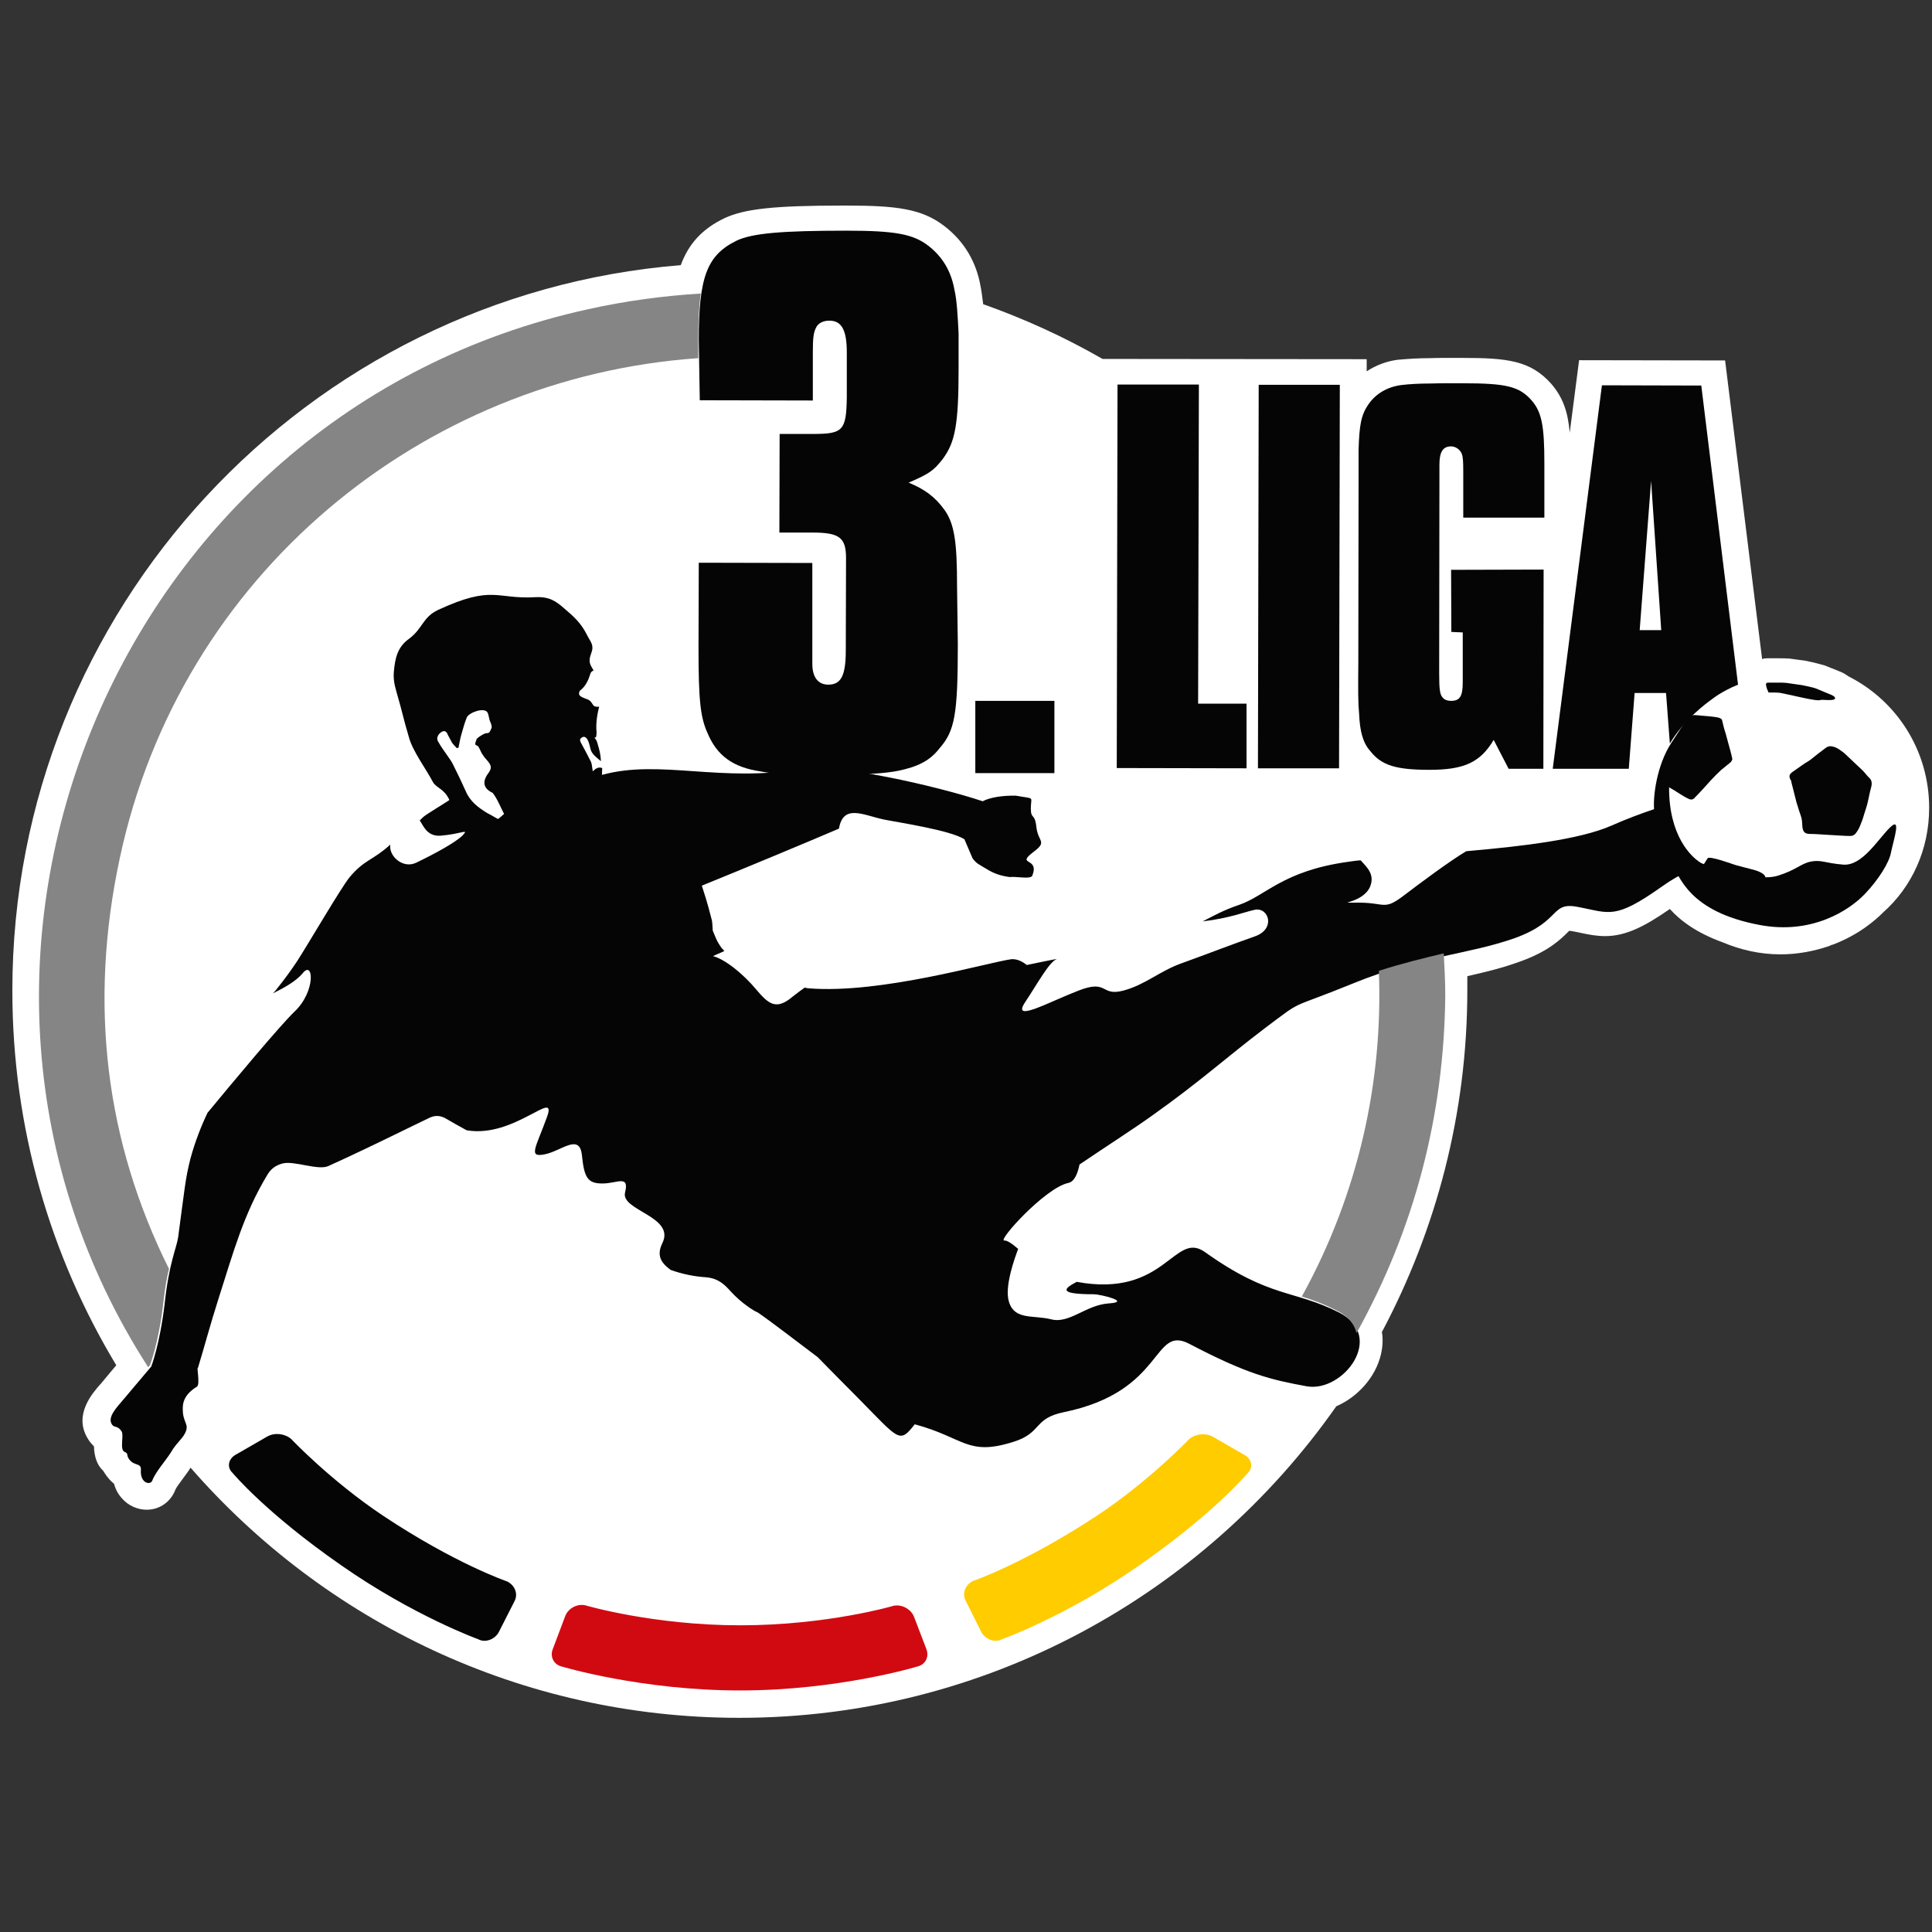<?xml version="1.0" encoding="utf-8"?>
<!-- Generator: Adobe Illustrator 25.0.1, SVG Export Plug-In . SVG Version: 6.00 Build 0)  -->
<svg version="1.1" id="Layer_1" xmlns="http://www.w3.org/2000/svg" xmlns:xlink="http://www.w3.org/1999/xlink" x="0px" y="0px"
	 viewBox="0 0 500 500" style="enable-background:new 0 0 500 500;" xml:space="preserve">
<rect x="0" y="0" width="500" height="500" fill="#333333" stroke="none"/>
<style type="text/css">
	.st0{fill:#FFFFFF;}
	.st1{fill:#050505;}
	.st2{fill:#FFCC00;}
	.st3{fill:#D10A11;}
	.st4{fill-rule:evenodd;clip-rule:evenodd;fill:#858585;}
</style>
<g transform="matrix(.656 0 0 .656 -161 -451.13)">
	<path class="st0" d="M1006.5,1006.4c0-22.6-12.8-42.2-31.7-51.8c-1.4-1-2.7-1.7-3.6-2c-2.3-1-3.6-1.4-6-2.4c-1.4-0.4-3.7-1-4.5-1.2
		h-0.1c-0.7-0.1-1.6-0.4-2.7-0.6c-2.2-0.3-4.5-0.6-6.6-0.9h-0.3c-1.2-0.1-2.4-0.1-3.9-0.1h-1.4c-1.2,0-2.2,0-3.2,0
		c-0.7,0-1.3,0.1-1.9,0.3L926,829.9l-57.6-0.1l-3.7,28.6c-0.7-8.2-2.7-14-7.3-19.3c-8.2-9.2-17.4-10.2-35.1-10.2c-1.3,0-6.5,0-6.5,0
		c-1.9,0-4.2,0-6.5,0.1c-4.6,0-8.6,0.3-12.1,0.6H797c-4.6,0.6-8.8,2.2-12.4,4.6v-4.8l-104.2-0.1c-15-8.6-30.7-15.8-47.1-21.6
		c-0.3-2.4-0.6-4.9-1-6.9c-1.7-9.9-6.6-18-14.3-23.9c-8.9-6.9-19.1-8.1-38.6-8.1h-1.9c-26.6,0-38.3,1.3-46.1,4.9
		c-9.1,4.3-14.4,10.4-17.4,18.6c-147.4,11.9-263.7,135.7-263.7,286.2c0,54.1,15,104.7,41,147.8c-3,3.6-5.8,6.9-6,7.2l-0.3,0.3
		c-2.9,3.3-10.5,11.8-5.2,21c0.7,1.3,1.6,2.4,2.7,3.5c0.1,4.2,1.3,7.5,3.6,9.6c0.9,1.4,2,3.2,3.9,4.8c0.1,0.1,0.3,0.3,0.4,0.3
		c0.6,2.3,1.7,4.3,3.3,6c2.4,2.7,6,4.3,9.6,4.3c5.2,0,9.6-3.2,11.4-8.1c0.4-0.9,2-2.9,2.9-4.2c1-1.4,2.2-2.9,3-4.3
		c52.7,60.5,130.3,98.7,216.5,98.7c97.3,0,183.5-48.7,235.5-122.9c8.5-3.7,15.5-11.5,17.6-20.4c0.7-3,0.9-6,0.4-8.9
		c21.4-40.3,33.7-86.1,33.7-134.9c0-1.9,0-3.6,0-5.5c7.1-1.6,13.8-3.2,20.9-5.8c11.2-4,16-8.8,18.9-11.7l0.4-0.4
		c0.1,0,0.4,0.1,0.9,0.1c1.3,0.3,2.4,0.4,3.5,0.7c3.3,0.7,6.3,1.3,9.8,1.3c8.2,0,15.7-3.9,25.5-10.7c4.3,4.8,10.8,9.5,20.7,13.1
		c7.1,3,14.8,4.8,22.9,4.8c6.6,0,13.1-1.2,19-3.2c0.3-0.1,0.4-0.1,0.7-0.3c0.3-0.1,0.6-0.3,0.9-0.3c10.4-3.9,17-9.8,19.9-12.7
		C999.7,1037.6,1006.5,1022.8,1006.5,1006.4"/>
	<g>
		<path class="st1" d="M521.1,821.8c0-25,3.3-33.5,15-39.2c6.2-2.9,17.8-3.9,43.3-3.9c19.4,0,26.3,1.4,32.2,5.9
			c5.6,4.3,9.1,10.1,10.4,17.6c0.9,3.7,1.3,10.7,1.6,17c0,3.2,0,8.8,0,14.1c0,22-1.4,28.9-6.2,35.4c-3.7,4.8-5.6,6-13.5,9.4
			c6.3,2.6,10.4,5.6,14.1,10.7c4,5.6,5,12.8,5,30.4l0.3,22.6c0,27.9-1.2,34.3-7.3,41.2c-3.7,4.8-8.5,7.2-16.3,8.8
			c-5,1-13.5,1.6-27.2,1.6c-16.8,0-21.3-0.3-27.2-1.4c-10.7-1.6-17-6.2-20.7-15c-2.9-6.3-3.6-13.2-3.6-33.8l0.1-33.5l44.8,0.1v34.5
			v5.3c0,5.3,2.3,8.2,6.3,8.2c5,0,6.9-3.5,6.9-13.5l0.1-36.4c0-8.1-2.6-10.1-13.2-10.1h-13.1l0.1-38.9h13.1
			c11.9,0,13.2-1.3,13.4-14.4v-17.8c0-9.1-2.2-12.5-6.9-12.5c-2.4,0-4.5,1-5.3,2.9c-0.9,1.9-1.2,3.7-1.2,9.5v19.1l-44.6-0.1
			L521.1,821.8z"/>
		<path class="st1" d="M661.4,992.7h-31.2v-28.5h31.2V992.7z"/>
		<path class="st1" d="M718.1,965.3h19.1v25.5l-51.2-0.1l0.3-151.3h32.1L718.1,965.3z"/>
		<path class="st1" d="M773.7,990.8h-32l0.3-151.3h32L773.7,990.8z"/>
		<path class="st1" d="M854.4,912.4l-0.1,78.6h-13.7l-5.9-11.4c-5.3,8.9-11.7,11.8-25.3,11.8c-13.1,0-18.9-1.7-23.3-7.3
			c-2.9-3.2-4.2-7.6-4.5-15c-0.4-3.9-0.4-8.5-0.3-20.3l0.1-70.4v-13.2c0.3-9.9,1-13.8,3.9-18c2.9-4.2,7.5-6.9,13-7.6
			c3.3-0.4,7.1-0.6,11.2-0.6c2.7-0.1,5.2-0.1,7.6-0.1c3.3,0,3.7,0,5.2,0c17.3,0,22.5,1.2,27.4,6.8c4,4.6,5,10.2,5,24.8v21.4h-32v-18
			c0-4.2-0.1-5.9-0.6-7.2c-0.6-1.6-2.4-2.9-4.2-2.9c-3.3,0-4.6,2.3-4.6,7.2v5.3l-0.1,77c0,6.5,0.3,8.5,1.4,9.6
			c0.7,0.9,1.9,1.3,3.3,1.3c3.5,0,4.6-1.9,4.6-7.3v-3.6v-16.1L818,937l-0.1-24.5L854.4,912.4z"/>
		<path class="st1" d="M892.3,936.3l4.5-58.9l4,58.9H892.3z M904.2,981c5.8-9.6,14.3-15.8,16.8-17.6c0,0,3.7-3,10.1-5.6l-14.5-118
			l-39.2-0.1L858,991H888l2.3-29.9h12.4L904.2,981z"/>
		<path class="st1" d="M441.9,1010.8c-1.4-0.7-2.7-1.6-4.2-2.3c-3.6-2.2-6.8-4.6-8.5-8.6c-1.6-3.6-3.3-7.1-5-10.5
			c-0.6-1.3-1.4-2.3-2.2-3.5c-1.3-1.9-2.6-3.6-3.7-5.6c-0.9-1.3-0.1-3,1.4-3.9c1.3-0.7,2,0.1,2.4,1.2c0.6,1,1,2,1.6,3
			c0.4,0.7,1.2,1.4,1.9,2.2c0.3,0,0.4,0,0.7-0.1c0.4-1.9,0.7-3.9,1.3-5.8c0.6-2.2,1.2-4.2,2-6.2c1-2,6.8-4,8.1-2
			c0.6,1,0.6,2.7,1.2,3.9c0.3,0.6,0.7,2,0.4,2.4c-0.3,0.6-0.7,1.9-1.4,1.9c-1.2,0.1-1.2,0.1-3.2,1.3c-1.2,1-1.2,0.7-1.4,1.6
			c-0.9,2.2,0,1.7,0.6,2.2s1.2,2.3,1.6,2.9c0.6,0.9,1,1.6,1.7,2.3c1.9,2.2,2.6,3.2,0.9,5.5c-2.4,3.2-2.2,6,1.7,7.8c0.1,0,0-0.1,0,0
			c2,2.6,3,5.5,4.5,8.3C443.9,1009.1,442.2,1010.7,441.9,1010.8 M910,1030.5c-6.9-8.6-10.2-16.6-11.1-23.9c-5.9,2-11.9,4.2-17.7,6.8
			c-12.5,5.5-35.3,8.2-57.3,10.1c-6.6,3.9-18.9,13.1-24.8,17.6c-7.8,5.9-7.1,2.7-17.7,2.7c-10.7,0,1.4,0.7,4.5-6.2
			c2-4.8-1-7.6-3.7-10.5c-1.7,0.1-3.5,0.4-5,0.6c-25.8,3.6-32.4,13.4-43,17c-5.9,2-9.9,4.2-14.3,6.5c10.8-1.3,16.4-3.7,20.6-4.6
			c5.5-1,8.3,7.6,0,10.5c-8.3,2.9-19.7,7.3-28.6,10.5c-9.1,3.2-14.4,8.5-23.3,10.9c-9.1,2.4-5.9-4.6-17.7,0
			c-11.7,4.5-26.3,12.7-21.2,4.8c5.2-7.8,9.6-16.1,12.7-17.3c-3.9,0.7-7.9,1.6-11.9,2.4c-2-1.6-4-2.4-6-2.3
			c-9.1,1.2-51.5,13.8-80,11.5l0,0c-0.6-0.1-1.2-0.1-1.6-0.3c-1.3,0.9-2.7,2-4.8,3.6c-6.5,5.5-9.5,2.9-14.4-2.9
			c-4.9-5.9-12.2-11.9-17-13.1c0,0,1.9-0.9,4.5-2c-0.1-0.1-0.3-0.1-0.3-0.3c0,0,0.1,0,0.3,0.1c-0.1-0.1-0.3-0.1-0.4-0.3
			c-0.3-0.3-0.4-0.4-0.7-0.7c-1.6-2.4-1.6-2.2-3.5-6.9c-0.1-1.3-0.1-2.6-0.3-3.9c-0.9-3.3-1.4-5.9-4-13.8
			c18-7.3,42.9-17.7,54.1-22.5c1.7-9.9,9.6-5.3,17.7-3.6c5.9,1.2,26.2,4.2,31.8,7.8l3.2,7.5c1.6,2.2,2.6,2.4,5.5,4.2
			s5.5,2.7,9.1,3.2c2.9-0.3,7.9,0.9,8.9-0.4c3.2-7.6-6.6-4,0.4-9.4c5.8-4.3,2-3.9,1.3-9.8c-0.6-5.9-2.2-2.9-2.2-7.5
			c0-4.9,1.9-3.6-5.9-5c-5-0.1-10.1,0.6-13.1,2.2c-18-6-58-15.1-71.3-12.8c-32.2,5.6-55.9-3.9-78.9,2.4c0-1,0.1-1.9,0.1-2.7
			c-1.6-0.6-2.7,0.3-3.7,1.3c-0.3-1.4-0.3-2.7-0.7-3.7c-1.3-2.6-2.7-5.2-4-7.6c-0.4-0.9-0.6-1.4,0.3-2c1-0.7,1.7-0.1,2.2,0.6
			c0.6,1,0.9,2.3,1.2,3.5c0.4,2.4,2.4,3.6,4.2,5.2c-0.1-2.4-0.6-4.6-1.3-6.8c-0.1-0.6-0.6-2-1.3-2.4c-0.1-0.1,0.1,0.3,0,0
			c1.2-0.4,0.6-0.9,0.9-1.9c-0.3-2.7-0.1-6.2,1-10.4c-1,0.1-2,0-2.4-0.7c-0.6-0.9-1-1.7-2.2-2.2c-1.6-0.6-2.9-1-3.3-1.9
			c-0.1-0.3,0-1.3,0.4-1.6c2.2-1.7,3.2-4,4-6.5c0.1-0.6,0.7-1.2,1.3-1.4c-1.3-2.3-2.3-3.2-0.9-6.9c1.2-3.2-0.3-4.3-1.7-7.1
			c-2.3-4.6-5-7.1-8.9-10.4c-3.3-2.9-5.9-4.8-11.5-4.5c-15.4,0.9-16.7-5-38.3,5c-6.2,2.9-6,7.3-11.5,11.4c-4.6,3.3-5.5,7.6-6,13
			c-0.4,4,1,7.6,1.3,8.9c2.3,7.9,2.3,9.1,4.6,16.8c1.4,5.5,6.9,12.8,9.5,17.8c1.3,2.4,4.5,2.6,6.5,7.1c-0.3,0.4-9.8,6-10.5,6.9
			c-0.4,0.4-0.9,0.9-1.2,1.2c1.3,1.6,2.6,6.3,8.1,6c8.6-0.7,11.5-3,8.8-0.1c-2.7,2.7-10.7,7.1-18.4,10.8c-5.2,2.4-10.8-2.7-10.1-7.2
			c-6.9,6.3-10.1,5.8-16,12.8c-3.3,4-15.7,25.3-20.7,33.1c-2.3,3.5-5,7.2-8.2,11.2c-0.4,0.6-0.9,1-1.4,1.6c4.6-2.3,9.1-4.8,11.7-7.9
			c4.3-5.5,5.3,7.1-3.2,15.1c-6,5.8-24.3,27.8-34.3,39.9c-2.4,5-5,11.5-6.8,18.3c-2,7.8-2.3,12.4-4.8,30.8
			c-0.6,4.2-3.6,10.1-5.3,26.1c-1.9,16.1-5.3,24.9-5.3,24.9s-10.7,12.7-11.4,13.5c-2.3,2.7-5.9,6.5-4.2,9.2c0.9,1.7,2.2,0.3,3.9,2.9
			c1,1.6-0.9,7.3,1.2,8.1c1.9,0.7,0.1,1.6,2.7,3.9c1.7,1.4,3.9,0.7,3.7,3.2c-0.4,5.2,3.7,6.2,4.5,4.2c1.2-3.3,5.3-7.9,7.2-10.9
			c1.7-2.9,2.3-3.2,4.8-6.3c3.2-4.6,0.6-4.9,0.1-9.4c-0.1-2.2-0.9-6.6,5.6-10.5c1.2-1.2-0.3-7.9,0.3-7.3c2.6-8.5,4.9-17.3,8.2-27.6
			c5.9-18.4,9.8-33.1,19.3-48.8c1.4-2.3,3.3-3.6,5.9-4.3c4.5-1.2,14.1,2.9,18.1,1c8.8-4,17-7.9,25.8-12.2c4.6-2.3,9.4-4.5,14-6.8
			c2.2-1,4-1,6.2,0.1c2.7,1.6,5.6,3.2,8.5,4.8c18.9,3.3,36-17,31.7-5.2c-4.5,12.4-7.5,16-0.9,14.7c6.6-1.3,13.8-8.5,14.7,0.4
			c0.9,8.9,2.3,11.1,8.1,11.1s10.7-3.6,8.9,3.6c-1.7,7.1,20,9.4,14.7,20c-2.7,5.5,0.4,8.3,3.3,10.5c4.5,1.6,9.2,2.6,14,2.9
			c3.7,0.3,6.3,1.9,8.8,4.6c1.7,1.9,3.5,3.7,5.5,5.3c0,0,0,0,0.1,0.1c1.9,1.4,3.7,2.9,6,3.9c5.8,4,14.4,10.7,23.6,17.6
			c5.5,5.6,11.2,11.4,16.1,16.3c16.1,16.3,16.1,18,22.2,10.2c19.7,5.3,20.7,12.7,39,6.9c11.4-3.6,7.6-9.2,19.9-11.7
			c40-8.2,34.7-34.7,49.5-26.9c22.7,11.9,32,14.1,46.2,16.7c14.3,2.6,31.4-19.6,12.8-29.1c-18-9.1-27.2-5.5-53-23.9
			c-12.1-8.5-15.5,18.3-50.5,11.8c-4.3,2.3-8.6,4.9,6.8,4.9c2.4,0,15,3,5.9,3.6c-9.1,0.6-15.5,8.1-22.7,6.3s-14.4,0.4-16.7-6.8
			c-2-6,2.4-17.8,3.6-21c-2.3-2-4.5-3.5-5.5-3.3c-2.7,0.1,16.1-20.7,25.2-22.7c2.3-0.4,3.7-3.3,4.5-7.3c11.1-7.5,22-14.5,28.8-19.4
			c19.4-13.8,28.8-22.6,44.5-34.5c15.7-11.8,8.3-6.8,34.8-17.6c26.5-10.8,44.9-11.2,63.6-17.8c18.9-6.8,13.7-14.7,25.5-12.2
			c11.9,2.3,14.1,4.9,32.2-7.9c4.5-3.2,7.8-5,10.7-6.2C910.2,1030.7,910.2,1030.5,910,1030.5"/>
		<path class="st1" d="M965.9,982.6c-2.2,1.6-4.2,3.2-6.2,4.8c-1.2,0.9-2.3,1.4-3.5,2.3c-1.3,0.9-2.4,1.7-3.7,2.6
			c-1.2,0.9-1.4,1.7-0.7,3c0.3,0.3,0.3,0.7,0.4,1.2c0.7,2.6,1.3,5.3,2,7.9c0.3,1,0.7,2,1,3.2c0.3,0.9,0.7,1.9,0.9,2.7
			c0.3,1.2,0.3,2.4,0.4,3.7c0.3,2.2,1.2,2.7,3.2,2.7c2.4,0,5,0.3,7.6,0.4c2.7,0.1,5.5,0.4,8.2,0.4c0.7,0,1.6-0.4,2-1
			c0.7-0.9,1.3-1.9,1.7-2.9c0.6-1.4,1.2-3,1.6-4.5c0.6-1.9,1.2-3.6,1.6-5.5c0.4-1.7,0.7-3.5,1.2-5.2c0.4-1.6,0.4-2.9-0.9-4
			c-0.9-0.9-1.6-1.9-2.4-2.7c-2.4-2.3-4.9-4.6-7.3-6.9c-1.4-1-2.7-2.2-4.6-2.6C967.3,981.9,966.6,982.2,965.9,982.6"/>
		<path class="st1" d="M943.8,960.9c1.2,0,2.4,0,3.7,0.1c1.6,0.3,3.2,0.7,4.8,1c1.4,0.3,10.1,2.4,11.1,1.9c0.9-0.4,5.6,0.6,6-0.7
			c0.1-0.7-1.4-1.4-2.3-1.7c-2.2-0.9-3.2-1.3-5.3-2.2c-0.7-0.3-2.7-0.7-3.5-0.9c-0.6-0.1-1.3-0.3-1.9-0.4c-2.2-0.3-4.2-0.6-6.3-0.9
			c-1-0.1-2-0.1-3-0.1c-1.4,0-2.9,0-4.3,0c-0.3,0-0.7,0.4-0.7,0.6c0.1,1,0.4,2,0.9,2.9C942.8,960.9,943.4,960.9,943.8,960.9"/>
		<path class="st1" d="M990.9,1014.3c-4.8,4.8-10.9,15.1-18.3,14.5c-7.3-0.6-8.6-2-12.8-1.2c-4.2,0.9-5.6,3.3-13.1,5.6
			c-1.3,0.4-2.9,0.6-4.8,0.6c-0.3-1.9-4.5-2.9-4.8-3c-1.6-0.4-6.6-1.7-7.2-1.9c-2-0.7-10.2-3.6-10.8-2.6c-0.3,0.4-0.6,1-0.9,1.4
			c-0.1,0.3-0.4,0.6-0.6,0.9c-0.3-0.1-0.7-0.3-1-0.4c-4-2.3-12.8-10.8-12.7-29.9c2.6,1.4,4.9,3.2,7.6,4.5c1.2,0.6,2,0.3,2.7-0.6
			c2.2-2.2,4.2-4.5,6.3-6.8c1.3-1.4,2.6-2.7,4-4c1.2-1,2.4-1.9,3.6-2.9c0.4-0.4,0.9-1.2,0.7-1.6c-0.4-2-1-4-1.6-6.2
			c-0.3-1.3-0.7-2.4-1-3.7c-0.6-1.7-1-3.5-1.4-5.2c-0.3-1.2-3.2-1.3-6-1.6c-2.2-0.1-4.9-0.6-5.6-0.3c-2.4,1-1.4,0.3-8.3,10.7
			c-5.9,8.9-7.6,21.9-6.8,27.5c1.7,10.1,4,14.8,6.5,19.3c3.3,6.2,7.2,20,35,25.2c20.4,3.9,35.3-5.6,41.7-12.4
			c5.3-5.6,9.4-12.2,10.1-16C992.6,1018.5,995.7,1009.5,990.9,1014.3"/>
		<path class="st1" d="M360.3,1255.4c-2.6-2.2-6.5-2.6-9.4-1l-12.5,7.2c-2.9,1.6-3.6,5-1.2,7.2c0,0,13,15.7,42.8,36.4
			c28.6,20,54.1,29.2,54.1,29.2c2.9,1.6,6.8-0.1,8.2-3l6.2-12.2c1.4-2.9-0.1-6.2-3-7.6c0,0-20.3-6.9-48.9-25.9
			C375.8,1271.8,360.3,1255.4,360.3,1255.4"/>
	</g>
	<path class="st2" d="M714.5,1255.5c2.6-2.2,6.5-2.6,9.4-1l12.5,7.2c2.9,1.6,3.6,5,1.2,7.2c0,0-13,15.7-42.8,36.4
		c-28.6,20-54.1,29.1-54.1,29.1c-2.9,1.6-6.8-0.1-8.2-3l-6.2-12.4c-1.4-2.9,0.1-6.2,3-7.6c0,0,20.3-6.9,49.1-25.9
		C699,1271.8,714.5,1255.5,714.5,1255.5"/>
	<path class="st3" d="M537.5,1328.9c-34.5,0-61.2-7.9-61.2-7.9c-3.3-0.7-6.8,1.3-7.9,4.3l-4.9,13c-1.2,3,0.4,6.2,3.7,6.9
		c0,0,31.2,9.4,70.2,9.4c38.7,0,69.8-9.4,69.8-9.4c3.2-0.7,4.9-3.7,3.7-6.9l-4.9-12.8c-1.2-3-4.8-5-8.1-4.3
		C598.1,1321.2,571.7,1328.9,537.5,1328.9"/>
	<g>
		<path class="st4" d="M789.4,1070.7c1.7,43.3-7.9,87.7-30.4,128.5c4.3,1.3,8.6,2.9,13.7,5.5c4.8,2.3,7.1,5.6,7.9,8.9
			c22.9-41.2,34.5-85.8,35-133c0-5.8-0.3-11.2-0.6-16.8C807.1,1065.7,798.7,1067.7,789.4,1070.7"/>
		<path class="st4" d="M520.9,829v-7.2c0-7.5,0.3-13.5,1-18.3c-14.7,0.9-29.7,2.9-44.5,6.2c-187,41-275.9,258.5-173.5,417.4
			c0.4-0.4,0.7-0.9,0.7-0.9s3.5-8.8,5.3-24.9c0.6-5.3,1.3-9.5,2.2-13c-25-50.1-31.8-104.4-19.4-162.1
			C316.5,914.5,411.9,836.5,520.9,829"/>
	</g>
</g>
</svg>
